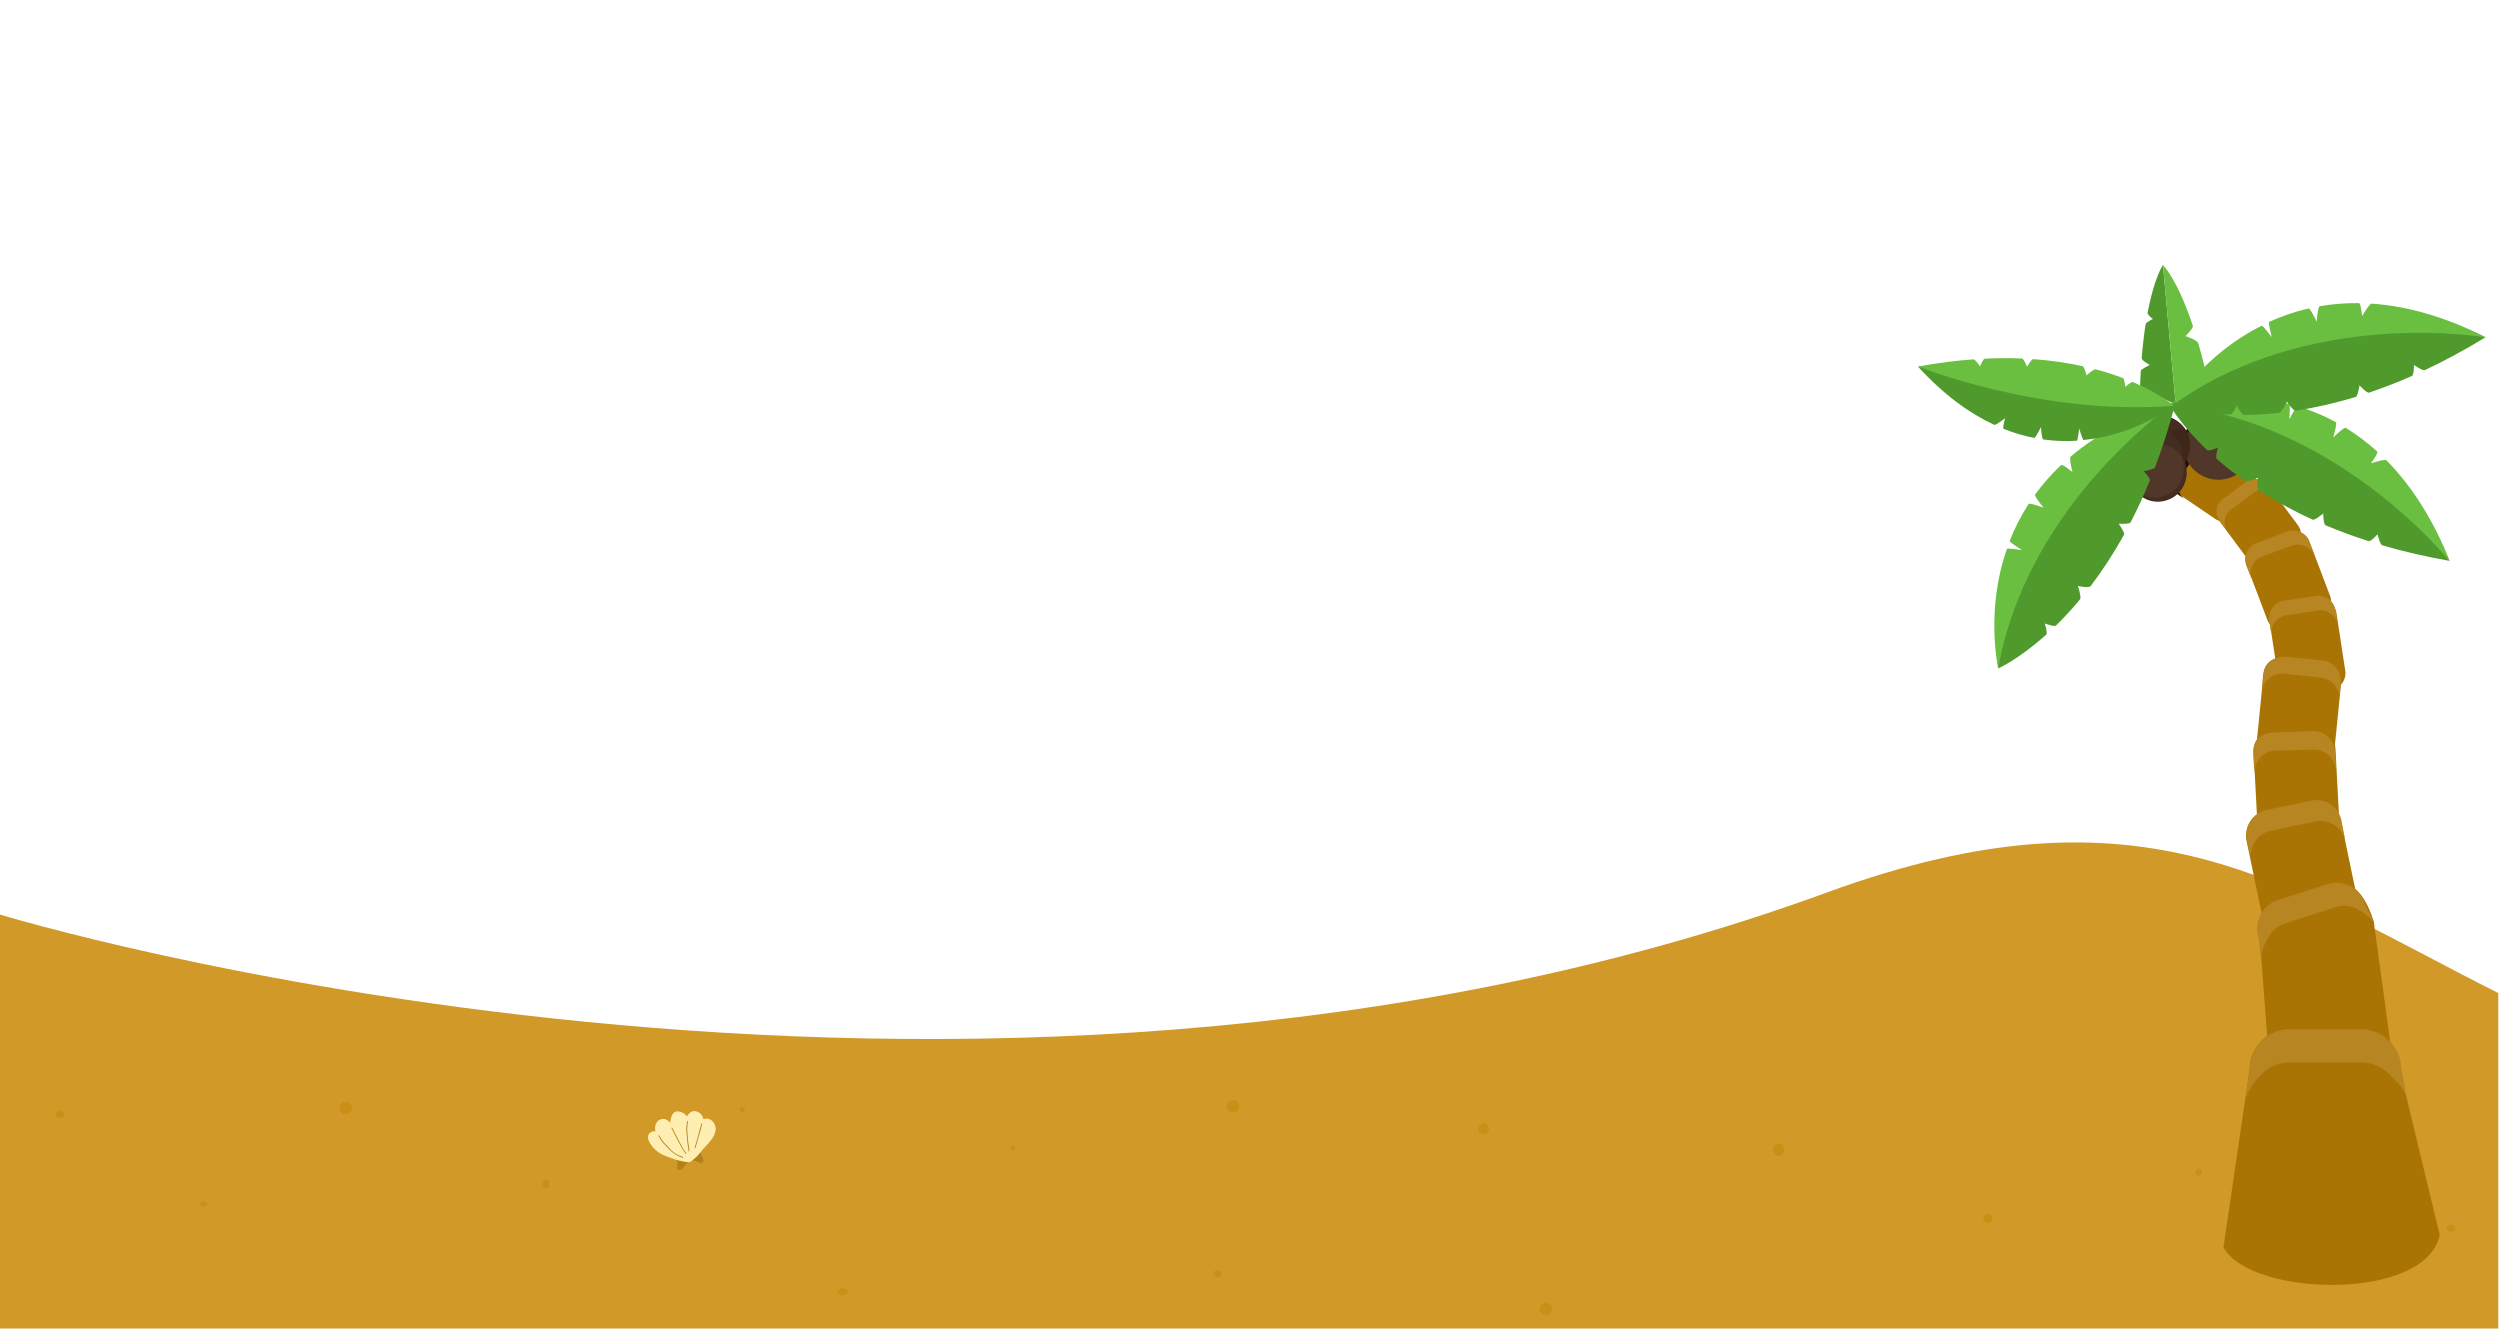 <svg width="1440" height="766" viewBox="0 0 1440 766" fill="none" xmlns="http://www.w3.org/2000/svg">
<g clip-path="url(#clip0_4841_1952)">
<path d="M-1 526.499C-1 526.499 553.5 696.5 1052.5 514C1235.23 447.17 1315 509.5 1439 572V1604.5H-1L-1 526.499Z" fill="#D09928"/>
<path d="M890.478 757.591C892.494 757.591 894.127 755.957 894.127 753.941C894.127 751.926 892.494 750.292 890.478 750.292C888.463 750.292 886.829 751.926 886.829 753.941C886.829 755.957 888.463 757.591 890.478 757.591Z" fill="#CA8F16"/>
<path d="M783.604 804.511C784.18 804.511 784.646 804.044 784.646 803.468C784.646 802.892 784.18 802.426 783.604 802.426C783.028 802.426 782.561 802.892 782.561 803.468C782.561 804.044 783.028 804.511 783.604 804.511Z" fill="#CA8F16"/>
<path d="M584.453 661.366C584.453 662.26 583.857 662.707 583.261 662.707C583.024 662.707 582.797 662.566 582.629 662.314C582.461 662.063 582.367 661.722 582.367 661.366C582.367 660.473 582.665 659.579 583.261 659.579C583.577 659.579 583.88 659.767 584.104 660.103C584.327 660.438 584.453 660.892 584.453 661.366Z" fill="#CA8F16"/>
<path d="M1126.64 885.84C1127.8 885.84 1128.73 885.139 1128.73 884.276C1128.73 883.412 1127.8 882.712 1126.64 882.712C1125.49 882.712 1124.56 883.412 1124.56 884.276C1124.56 885.139 1125.49 885.84 1126.64 885.84Z" fill="#CA8F16"/>
<path d="M152.785 807.639C152.785 807.776 152.758 807.911 152.705 808.038C152.653 808.164 152.576 808.279 152.479 808.376C152.383 808.473 152.268 808.55 152.141 808.602C152.015 808.655 151.879 808.682 151.742 808.682C151.466 808.682 151.2 808.572 151.005 808.376C150.809 808.181 150.699 807.916 150.699 807.639C150.699 807.362 150.809 807.097 151.005 806.902C151.2 806.706 151.466 806.596 151.742 806.596C151.879 806.596 152.015 806.623 152.141 806.676C152.268 806.728 152.383 806.805 152.479 806.902C152.576 806.999 152.653 807.113 152.705 807.24C152.758 807.366 152.785 807.502 152.785 807.639Z" fill="#CA8F16"/>
<path d="M457.246 1148.75C457.168 1149.29 456.898 1149.78 456.485 1150.14C456.072 1150.49 455.544 1150.68 455 1150.68C454.49 1150.68 454 1150.48 453.639 1150.12C453.278 1149.75 453.076 1149.26 453.076 1148.75C453.07 1148.21 453.262 1147.68 453.616 1147.27C453.97 1146.86 454.462 1146.59 455 1146.51C455.596 1146.51 456.167 1146.75 456.588 1147.17C457.01 1147.59 457.246 1148.16 457.246 1148.75Z" fill="#CA8F16"/>
<path d="M773.177 1139.06C773.177 1139.38 772.989 1139.68 772.654 1139.9C772.318 1140.13 771.864 1140.25 771.39 1140.25C770.496 1140.25 770.049 1139.66 770.049 1139.06C770.049 1138.82 770.19 1138.6 770.442 1138.43C770.693 1138.26 771.034 1138.17 771.39 1138.17C772.283 1138.17 773.177 1138.47 773.177 1139.06Z" fill="#CA8F16"/>
<path d="M514.557 1155.68C514.611 1155.99 514.605 1156.31 514.539 1156.62C514.473 1156.93 514.35 1157.2 514.182 1157.43C514.013 1157.65 513.804 1157.82 513.575 1157.91C513.345 1157.99 513.103 1158 512.871 1157.93C512.027 1157.93 511.465 1157.18 511.465 1155.68C511.465 1155.18 511.613 1154.71 511.877 1154.36C512.14 1154 512.498 1153.81 512.871 1153.81C513.995 1153.81 514.557 1154.56 514.557 1155.68Z" fill="#CA8F16"/>
<path d="M596.965 894.181C596.965 894.458 596.871 894.723 596.703 894.918C596.535 895.114 596.308 895.224 596.071 895.224C595.475 895.224 594.879 894.876 594.879 894.181C594.879 893.486 595.475 893.138 596.071 893.138C596.308 893.138 596.535 893.248 596.703 893.444C596.871 893.639 596.965 893.905 596.965 894.181Z" fill="#CA8F16"/>
<path d="M803.415 1025.77C803.415 1026.18 803.067 1026.6 802.372 1026.6C801.677 1026.6 801.329 1026.18 801.329 1025.77C801.329 1025.43 801.439 1025.12 801.635 1024.88C801.83 1024.65 802.095 1024.52 802.372 1024.52C802.648 1024.52 802.914 1024.65 803.109 1024.88C803.305 1025.12 803.415 1025.43 803.415 1025.77Z" fill="#CA8F16"/>
<path d="M37.048 641.693C37.048 641.988 36.98 642.28 36.849 642.553C36.718 642.825 36.526 643.073 36.284 643.281C36.042 643.49 35.755 643.655 35.438 643.768C35.122 643.881 34.783 643.939 34.441 643.939C33.75 643.939 33.087 643.702 32.598 643.281C32.109 642.86 31.834 642.289 31.834 641.693C31.925 641.155 32.238 640.663 32.718 640.309C33.197 639.955 33.809 639.763 34.441 639.768C35.072 639.763 35.685 639.955 36.164 640.309C36.644 640.663 36.958 641.155 37.048 641.693Z" fill="#CA8F16"/>
<path d="M614.69 792.347C614.695 792.753 614.606 793.15 614.436 793.467C614.267 793.785 614.029 794.003 613.763 794.084C613.456 794.084 613.161 793.901 612.944 793.575C612.727 793.249 612.605 792.807 612.605 792.347C612.659 791.948 612.805 791.591 613.016 791.337C613.228 791.083 613.492 790.948 613.763 790.957C614.009 790.957 614.245 791.103 614.419 791.364C614.592 791.624 614.69 791.978 614.69 792.347Z" fill="#CA8F16"/>
<path d="M1242.38 1149.12C1242.38 1149.53 1242.22 1149.93 1241.92 1150.22C1241.63 1150.51 1241.23 1150.68 1240.82 1150.68C1240.4 1150.68 1240 1150.51 1239.71 1150.22C1239.42 1149.93 1239.25 1149.53 1239.25 1149.12C1239.25 1148.7 1239.42 1148.3 1239.71 1148.01C1240 1147.72 1240.4 1147.55 1240.82 1147.55C1241.23 1147.55 1241.63 1147.72 1241.92 1148.01C1242.22 1148.3 1242.38 1148.7 1242.38 1149.12Z" fill="#CA8F16"/>
<path d="M151.742 916.077C152.894 916.077 153.827 915.144 153.827 913.992C153.827 912.84 152.894 911.907 151.742 911.907C150.59 911.907 149.657 912.84 149.657 913.992C149.657 915.144 150.59 916.077 151.742 916.077Z" fill="#CA8F16"/>
<path d="M1067.21 1110.01C1067.22 1110.79 1066.97 1111.53 1066.51 1112.11C1066.06 1112.69 1065.44 1113.06 1064.76 1113.14C1064.4 1113.14 1064.04 1113.06 1063.7 1112.9C1063.37 1112.75 1063.06 1112.52 1062.81 1112.23C1062.55 1111.94 1062.35 1111.59 1062.21 1111.21C1062.07 1110.83 1062 1110.43 1062 1110.01C1062 1109.19 1062.29 1108.39 1062.81 1107.8C1063.32 1107.22 1064.03 1106.89 1064.76 1106.89C1065.44 1106.97 1066.06 1107.34 1066.51 1107.92C1066.97 1108.5 1067.22 1109.24 1067.21 1110.01Z" fill="#CA8F16"/>
<path d="M1414.42 707.382C1414.43 707.926 1414.19 708.453 1413.75 708.866C1413.3 709.279 1412.69 709.55 1412.02 709.627C1411.27 709.627 1410.56 709.391 1410.03 708.97C1409.51 708.549 1409.21 707.977 1409.21 707.382C1409.31 706.843 1409.64 706.351 1410.16 705.997C1410.68 705.643 1411.34 705.451 1412.02 705.457C1412.65 705.457 1413.27 705.66 1413.72 706.021C1414.17 706.382 1414.42 706.871 1414.42 707.382Z" fill="#CA8F16"/>
<path d="M16.194 1125.66C16.194 1125.93 16.084 1126.2 15.889 1126.39C15.693 1126.59 15.428 1126.7 15.152 1126.7C14.875 1126.7 14.61 1126.59 14.414 1126.39C14.219 1126.2 14.109 1125.93 14.109 1125.66C14.109 1125.38 14.219 1125.11 14.414 1124.92C14.61 1124.72 14.875 1124.61 15.152 1124.61C15.391 1124.7 15.609 1124.84 15.789 1125.02C15.969 1125.2 16.108 1125.42 16.194 1125.66Z" fill="#CA8F16"/>
<path d="M1380.54 1040.16C1382.55 1040.16 1384.19 1038.76 1384.19 1037.03C1384.19 1035.3 1382.55 1033.9 1380.54 1033.9C1378.52 1033.9 1376.89 1035.3 1376.89 1037.03C1376.89 1038.76 1378.52 1040.16 1380.54 1040.16Z" fill="#CA8F16"/>
<path d="M1217.36 1020.34C1217.93 1020.34 1218.4 1019.88 1218.4 1019.3C1218.4 1018.73 1217.93 1018.26 1217.36 1018.26C1216.78 1018.26 1216.31 1018.73 1216.31 1019.3C1216.31 1019.88 1216.78 1020.34 1217.36 1020.34Z" fill="#CA8F16"/>
<path d="M488.526 744.036C488.441 744.569 488.085 745.068 487.515 745.447C486.946 745.827 486.199 746.064 485.398 746.121C484.598 746.064 483.851 745.827 483.281 745.447C482.712 745.068 482.355 744.569 482.27 744.036C482.355 743.502 482.712 743.004 483.281 742.624C483.851 742.245 484.598 742.007 485.398 741.95C486.199 742.007 486.946 742.245 487.515 742.624C488.085 743.004 488.441 743.502 488.526 744.036Z" fill="#CA8F16"/>
<path d="M397.814 940.037C397.814 940.308 397.76 940.576 397.657 940.826C397.553 941.076 397.401 941.304 397.209 941.495C397.018 941.687 396.79 941.839 396.54 941.943C396.29 942.046 396.021 942.1 395.75 942.1C395.466 942.166 395.17 942.158 394.889 942.078C394.608 941.997 394.353 941.847 394.146 941.641C393.94 941.434 393.79 941.179 393.709 940.898C393.629 940.617 393.621 940.321 393.687 940.037C393.687 939.489 393.905 938.965 394.292 938.578C394.679 938.191 395.203 937.973 395.75 937.973C396.021 937.973 396.29 938.027 396.54 938.131C396.79 938.234 397.018 938.386 397.209 938.578C397.401 938.769 397.553 938.997 397.657 939.247C397.76 939.497 397.814 939.766 397.814 940.037Z" fill="#CA8F16"/>
<path d="M863.368 912.949C864.232 912.949 864.932 912.016 864.932 910.864C864.932 909.712 864.232 908.779 863.368 908.779C862.505 908.779 861.804 909.712 861.804 910.864C861.804 912.016 862.505 912.949 863.368 912.949Z" fill="#CA8F16"/>
<path d="M921.237 1150.68C921.237 1150.96 921.111 1151.22 920.888 1151.42C920.665 1151.61 920.361 1151.72 920.045 1151.72C919.449 1151.72 919.152 1151.2 919.152 1150.68C919.152 1150.16 919.449 1149.64 920.045 1149.64C920.361 1149.64 920.665 1149.75 920.888 1149.94C921.111 1150.14 921.237 1150.4 921.237 1150.68Z" fill="#CA8F16"/>
<path d="M245.583 1127.74C245.583 1128.85 245.163 1129.91 244.415 1130.69C243.666 1131.47 242.652 1131.91 241.594 1131.91C240.5 1131.92 239.444 1131.49 238.638 1130.72C237.831 1129.94 237.333 1128.88 237.242 1127.74C237.333 1126.6 237.831 1125.54 238.638 1124.77C239.444 1123.99 240.5 1123.57 241.594 1123.57C242.652 1123.57 243.666 1124.01 244.415 1124.79C245.163 1125.57 245.583 1126.63 245.583 1127.74Z" fill="#CA8F16"/>
<path d="M346.722 832.465C346.726 833.558 346.372 834.613 345.728 835.422C345.085 836.231 344.199 836.735 343.247 836.834C342.233 836.834 341.26 836.374 340.543 835.554C339.827 834.735 339.424 833.623 339.424 832.465C339.511 831.376 339.952 830.364 340.659 829.629C341.367 828.893 342.29 828.488 343.247 828.493C344.142 828.582 344.982 829.029 345.617 829.756C346.253 830.482 346.644 831.441 346.722 832.465Z" fill="#CA8F16"/>
<path d="M134.017 1162.67C134.017 1163.36 133.742 1164.02 133.253 1164.51C132.764 1165 132.101 1165.28 131.41 1165.28C130.719 1165.28 130.056 1165 129.567 1164.51C129.078 1164.02 128.803 1163.36 128.803 1162.67C128.803 1161.98 129.078 1161.32 129.567 1160.83C130.056 1160.34 130.719 1160.06 131.41 1160.06C132.101 1160.06 132.764 1160.34 133.253 1160.83C133.742 1161.32 134.017 1161.98 134.017 1162.67Z" fill="#CA8F16"/>
<path d="M427.53 640.811C428.394 640.811 429.094 640.111 429.094 639.247C429.094 638.383 428.394 637.683 427.53 637.683C426.666 637.683 425.966 638.383 425.966 639.247C425.966 640.111 426.666 640.811 427.53 640.811Z" fill="#CA8F16"/>
<path d="M1268.45 675.219C1268.45 675.772 1268.25 676.303 1267.89 676.694C1267.54 677.085 1267.06 677.304 1266.55 677.304C1266.01 677.313 1265.48 677.107 1265.06 676.725C1264.65 676.342 1264.37 675.808 1264.28 675.219C1264.37 674.63 1264.65 674.096 1265.06 673.714C1265.48 673.331 1266.01 673.126 1266.55 673.134C1267.06 673.134 1267.54 673.354 1267.89 673.745C1268.25 674.136 1268.45 674.666 1268.45 675.219Z" fill="#CA8F16"/>
<path d="M1246.55 794.606C1246.55 795.297 1246.37 795.96 1246.05 796.449C1245.73 796.938 1245.3 797.212 1244.85 797.212C1244.44 797.109 1244.08 796.789 1243.82 796.311C1243.56 795.833 1243.42 795.228 1243.42 794.606C1243.42 793.983 1243.56 793.378 1243.82 792.9C1244.08 792.422 1244.44 792.102 1244.85 791.999C1245.07 791.999 1245.29 792.066 1245.5 792.197C1245.71 792.328 1245.89 792.52 1246.05 792.762C1246.21 793.004 1246.34 793.292 1246.42 793.608C1246.51 793.924 1246.55 794.263 1246.55 794.606Z" fill="#CA8F16"/>
<path d="M1144.89 704.414C1146.33 704.414 1147.5 703.247 1147.5 701.807C1147.5 700.368 1146.33 699.201 1144.89 699.201C1143.45 699.201 1142.28 700.368 1142.28 701.807C1142.28 703.247 1143.45 704.414 1144.89 704.414Z" fill="#CA8F16"/>
<path d="M1056.78 794.268C1056.69 795.081 1056.31 795.832 1055.7 796.376C1055.09 796.919 1054.3 797.217 1053.48 797.212C1052.71 797.212 1051.96 796.902 1051.41 796.35C1050.86 795.798 1050.55 795.049 1050.55 794.268C1050.5 793.852 1050.54 793.429 1050.66 793.028C1050.78 792.628 1050.99 792.258 1051.27 791.944C1051.55 791.631 1051.89 791.38 1052.27 791.21C1052.65 791.039 1053.07 790.953 1053.48 790.956C1054.36 790.956 1055.2 791.305 1055.82 791.926C1056.44 792.547 1056.78 793.39 1056.78 794.268Z" fill="#CA8F16"/>
<path d="M703.273 733.587C703.339 733.871 703.332 734.168 703.251 734.448C703.171 734.729 703.021 734.984 702.814 735.191C702.608 735.397 702.352 735.548 702.072 735.628C701.791 735.708 701.494 735.716 701.21 735.65C700.663 735.65 700.138 735.433 699.751 735.046C699.364 734.659 699.147 734.134 699.147 733.587C699.147 733.04 699.364 732.515 699.751 732.128C700.138 731.741 700.663 731.524 701.21 731.524C701.757 731.524 702.282 731.741 702.669 732.128C703.056 732.515 703.273 733.04 703.273 733.587Z" fill="#CA8F16"/>
<path d="M1027.59 662.186C1027.59 663.087 1027.3 663.959 1026.75 664.633C1026.21 665.307 1025.46 665.735 1024.65 665.835C1023.77 665.835 1022.93 665.451 1022.3 664.766C1021.68 664.082 1021.33 663.154 1021.33 662.186C1021.33 661.218 1021.68 660.29 1022.3 659.605C1022.93 658.921 1023.77 658.536 1024.65 658.536C1025.46 658.636 1026.21 659.065 1026.75 659.739C1027.3 660.412 1027.59 661.284 1027.59 662.186Z" fill="#CA8F16"/>
<path d="M1400.35 828.492C1402.36 828.492 1404 826.625 1404 824.322C1404 822.018 1402.36 820.151 1400.35 820.151C1398.33 820.151 1396.7 822.018 1396.7 824.322C1396.7 826.625 1398.33 828.492 1400.35 828.492Z" fill="#CA8F16"/>
<path d="M1382.1 622.925C1382.11 623.469 1381.87 623.996 1381.42 624.409C1380.98 624.823 1380.37 625.093 1379.69 625.171C1378.95 625.171 1378.24 624.934 1377.71 624.513C1377.18 624.092 1376.89 623.521 1376.89 622.925C1376.98 622.387 1377.32 621.895 1377.84 621.541C1378.35 621.187 1379.01 620.995 1379.69 621C1380.33 621 1380.94 621.203 1381.39 621.564C1381.85 621.925 1382.1 622.414 1382.1 622.925Z" fill="#CA8F16"/>
<path d="M43.304 912.428C43.304 912.843 43.139 913.241 42.846 913.534C42.552 913.827 42.155 913.992 41.74 913.992C41.325 913.992 40.927 913.827 40.634 913.534C40.341 913.241 40.176 912.843 40.176 912.428C40.176 912.013 40.341 911.615 40.634 911.322C40.927 911.029 41.325 910.864 41.74 910.864C42.155 910.864 42.552 911.029 42.846 911.322C43.139 911.615 43.304 912.013 43.304 912.428Z" fill="#CA8F16"/>
<path d="M285.205 958.643C285.205 959.521 284.914 960.364 284.396 960.985C283.879 961.606 283.177 961.955 282.445 961.955C281.767 961.864 281.141 961.475 280.688 960.864C280.235 960.252 279.987 959.461 279.991 958.643C280.058 957.89 280.338 957.186 280.784 956.651C281.231 956.115 281.817 955.779 282.445 955.699C283.126 955.694 283.786 955.992 284.295 956.536C284.805 957.079 285.129 957.83 285.205 958.643Z" fill="#CA8F16"/>
<path d="M202.312 1026.6C204.327 1026.6 205.961 1024.97 205.961 1022.95C205.961 1020.94 204.327 1019.3 202.312 1019.3C200.296 1019.3 198.663 1020.94 198.663 1022.95C198.663 1024.97 200.296 1026.6 202.312 1026.6Z" fill="#CA8F16"/>
<path d="M15.152 1008.02C15.066 1008.83 14.699 1009.58 14.121 1010.12C13.544 1010.67 12.796 1010.97 12.024 1010.96C11.251 1010.97 10.504 1010.67 9.926 1010.12C9.348 1009.58 8.981 1008.83 8.896 1008.02C8.896 1007.14 9.225 1006.3 9.812 1005.67C10.398 1005.05 11.194 1004.7 12.024 1004.7C12.853 1004.7 13.649 1005.05 14.236 1005.67C14.822 1006.3 15.152 1007.14 15.152 1008.02Z" fill="#CA8F16"/>
<path d="M938.962 1013.57C938.962 1013.98 938.798 1014.38 938.504 1014.67C938.211 1014.97 937.813 1015.13 937.398 1015.13C936.984 1015.13 936.586 1014.97 936.293 1014.67C935.999 1014.38 935.834 1013.98 935.834 1013.57C935.834 1013.15 935.999 1012.75 936.293 1012.46C936.586 1012.17 936.984 1012 937.398 1012C937.813 1012 938.211 1012.17 938.504 1012.46C938.798 1012.75 938.962 1013.15 938.962 1013.57Z" fill="#CA8F16"/>
<path d="M316.485 682.197C316.485 682.835 316.265 683.447 315.874 683.898C315.483 684.35 314.953 684.603 314.4 684.603C313.846 684.603 313.316 684.35 312.925 683.898C312.534 683.447 312.314 682.835 312.314 682.197C312.314 680.593 313.009 679.39 314.4 679.39C315.79 679.39 316.485 680.593 316.485 682.197Z" fill="#CA8F16"/>
<path d="M1367.5 924.246C1367.5 924.816 1367.39 925.381 1367.17 925.908C1366.95 926.435 1366.63 926.914 1366.23 927.317C1365.83 927.721 1365.35 928.04 1364.82 928.259C1364.29 928.477 1363.73 928.589 1363.16 928.589C1362.6 928.592 1362.05 928.478 1361.55 928.256C1361.04 928.033 1360.58 927.707 1360.21 927.298C1359.83 926.889 1359.55 926.407 1359.37 925.881C1359.19 925.355 1359.13 924.798 1359.18 924.246C1359.18 923.19 1359.6 922.177 1360.34 921.431C1361.09 920.684 1362.1 920.264 1363.16 920.264C1363.71 920.214 1364.27 920.28 1364.79 920.457C1365.32 920.634 1365.8 920.92 1366.21 921.294C1366.62 921.669 1366.95 922.126 1367.17 922.634C1367.39 923.142 1367.5 923.691 1367.5 924.246Z" fill="#CA8F16"/>
<path d="M485.398 874.519C485.398 874.756 485.257 874.984 485.006 875.151C484.754 875.319 484.413 875.413 484.058 875.413C483.164 875.413 482.27 875.115 482.27 874.519C482.27 874.203 482.459 873.9 482.794 873.677C483.129 873.453 483.584 873.328 484.058 873.328C484.952 873.328 485.398 873.923 485.398 874.519Z" fill="#CA8F16"/>
<path d="M715.83 908.779C716.406 908.779 716.872 908.545 716.872 908.257C716.872 907.969 716.406 907.736 715.83 907.736C715.254 907.736 714.787 907.969 714.787 908.257C714.787 908.545 715.254 908.779 715.83 908.779Z" fill="#CA8F16"/>
<path d="M587.581 1017.22C588.732 1017.22 589.666 1016.28 589.666 1015.13C589.666 1013.98 588.732 1013.05 587.581 1013.05C586.429 1013.05 585.495 1013.98 585.495 1015.13C585.495 1016.28 586.429 1017.22 587.581 1017.22Z" fill="#CA8F16"/>
<path d="M88.139 1054.75C88.715 1054.75 89.181 1054.29 89.181 1053.71C89.181 1053.13 88.715 1052.67 88.139 1052.67C87.563 1052.67 87.096 1053.13 87.096 1053.71C87.096 1054.29 87.563 1054.75 88.139 1054.75Z" fill="#CA8F16"/>
<path d="M446.298 1032.86C447.738 1032.86 448.905 1031.46 448.905 1029.73C448.905 1028 447.738 1026.6 446.298 1026.6C444.858 1026.6 443.691 1028 443.691 1029.73C443.691 1031.46 444.858 1032.86 446.298 1032.86Z" fill="#CA8F16"/>
<path d="M857.634 650.195C857.634 651.025 857.304 651.82 856.717 652.407C856.131 652.993 855.335 653.323 854.506 653.323C853.676 653.323 852.88 652.993 852.294 652.407C851.707 651.82 851.378 651.025 851.378 650.195C851.378 649.365 851.707 648.57 852.294 647.983C852.88 647.396 853.676 647.067 854.506 647.067C855.335 647.067 856.131 647.396 856.717 647.983C857.304 648.57 857.634 649.365 857.634 650.195Z" fill="#CA8F16"/>
<path d="M713.744 636.988C713.748 637.944 713.394 638.867 712.75 639.575C712.107 640.283 711.221 640.724 710.269 640.811C709.255 640.811 708.282 640.408 707.565 639.691C706.848 638.974 706.446 638.002 706.446 636.988C706.533 636.035 706.974 635.15 707.681 634.506C708.389 633.863 709.312 633.508 710.269 633.512C711.164 633.59 712.004 633.982 712.639 634.617C713.275 635.253 713.666 636.092 713.744 636.988Z" fill="#CA8F16"/>
<path d="M1428.5 1171.53C1429.94 1171.53 1431.11 1170.6 1431.11 1169.45C1431.11 1168.3 1429.94 1167.36 1428.5 1167.36C1427.06 1167.36 1425.89 1168.3 1425.89 1169.45C1425.89 1170.6 1427.06 1171.53 1428.5 1171.53Z" fill="#CA8F16"/>
<path d="M972.328 856.096C972.328 857.815 971.766 858.675 970.923 858.675C970.69 858.757 970.448 858.748 970.219 858.647C969.989 858.547 969.78 858.359 969.612 858.101C969.443 857.843 969.32 857.523 969.254 857.172C969.189 856.822 969.182 856.451 969.236 856.096C969.236 855.757 969.28 855.422 969.365 855.109C969.449 854.796 969.574 854.512 969.73 854.272C969.887 854.033 970.073 853.843 970.277 853.713C970.482 853.583 970.701 853.517 970.923 853.517C971.32 853.619 971.679 853.936 971.937 854.409C972.195 854.882 972.334 855.48 972.328 856.096Z" fill="#CA8F16"/>
<path d="M199.184 641.854C201.199 641.854 202.833 640.22 202.833 638.204C202.833 636.189 201.199 634.555 199.184 634.555C197.168 634.555 195.535 636.189 195.535 638.204C195.535 640.22 197.168 641.854 199.184 641.854Z" fill="#CA8F16"/>
<path d="M251.318 779.487C252.181 779.487 252.882 778.787 252.882 777.923C252.882 777.059 252.181 776.359 251.318 776.359C250.454 776.359 249.754 777.059 249.754 777.923C249.754 778.787 250.454 779.487 251.318 779.487Z" fill="#CA8F16"/>
<path d="M1247.59 898.873C1247.59 899.288 1247.43 899.686 1247.14 899.979C1246.84 900.272 1246.45 900.437 1246.03 900.437C1245.62 900.437 1245.22 900.272 1244.92 899.979C1244.63 899.686 1244.47 899.288 1244.47 898.873C1244.47 898.458 1244.63 898.061 1244.92 897.767C1245.22 897.474 1245.62 897.309 1246.03 897.309C1246.45 897.309 1246.84 897.474 1247.14 897.767C1247.43 898.061 1247.59 898.458 1247.59 898.873Z" fill="#CA8F16"/>
<path d="M117.334 695.03C118.485 695.03 119.419 694.33 119.419 693.466C119.419 692.602 118.485 691.902 117.334 691.902C116.182 691.902 115.248 692.602 115.248 693.466C115.248 694.33 116.182 695.03 117.334 695.03Z" fill="#CA8F16"/>
<path d="M349.851 1147.55C349.851 1147.83 349.741 1148.09 349.545 1148.29C349.35 1148.48 349.084 1148.59 348.808 1148.59C348.531 1148.59 348.266 1148.48 348.071 1148.29C347.875 1148.09 347.765 1147.83 347.765 1147.55C347.765 1147.27 347.875 1147.01 348.071 1146.81C348.266 1146.62 348.531 1146.51 348.808 1146.51C349.084 1146.51 349.35 1146.62 349.545 1146.81C349.741 1147.01 349.851 1147.27 349.851 1147.55Z" fill="#CA8F16"/>
<path d="M514.593 1066.39C514.596 1066.81 514.528 1067.23 514.394 1067.61C514.26 1067.99 514.062 1068.33 513.816 1068.61C513.569 1068.89 513.278 1069.1 512.962 1069.22C512.647 1069.34 512.314 1069.38 511.987 1069.33C511.659 1069.38 511.326 1069.34 511.011 1069.22C510.695 1069.1 510.404 1068.89 510.158 1068.61C509.911 1068.33 509.714 1067.99 509.58 1067.61C509.445 1067.23 509.377 1066.81 509.38 1066.39C509.38 1065.52 509.655 1064.68 510.143 1064.06C510.632 1063.44 511.295 1063.09 511.987 1063.09C512.678 1063.09 513.341 1063.44 513.83 1064.06C514.319 1064.68 514.593 1065.52 514.593 1066.39Z" fill="#CA8F16"/>
<path d="M37.031 779.305C37.083 779.859 37.015 780.417 36.83 780.944C36.645 781.47 36.347 781.954 35.956 782.364C35.565 782.774 35.089 783.1 34.559 783.323C34.029 783.546 33.456 783.66 32.877 783.657C32.298 783.66 31.726 783.546 31.195 783.323C30.665 783.1 30.189 782.774 29.798 782.364C29.407 781.954 29.11 781.47 28.924 780.944C28.739 780.417 28.671 779.859 28.724 779.305C28.724 778.781 28.831 778.263 29.04 777.779C29.248 777.295 29.555 776.855 29.94 776.484C30.326 776.114 30.784 775.82 31.288 775.62C31.792 775.419 32.332 775.316 32.877 775.316C33.423 775.316 33.963 775.419 34.467 775.62C34.971 775.82 35.428 776.114 35.814 776.484C36.2 776.855 36.506 777.295 36.714 777.779C36.923 778.263 37.031 778.781 37.031 779.305Z" fill="#CA8F16"/>
<path d="M1092.24 993.745C1092.24 994.71 1091.91 995.635 1091.32 996.318C1090.74 997 1089.94 997.383 1089.12 997.383C1088.7 997.442 1088.27 997.388 1087.87 997.226C1087.47 997.063 1087.1 996.797 1086.8 996.447C1086.5 996.097 1086.27 995.672 1086.13 995.204C1086 994.736 1085.95 994.237 1086 993.745C1086 992.78 1086.33 991.855 1086.91 991.173C1087.5 990.491 1088.29 990.107 1089.12 990.107C1089.92 990.189 1090.67 990.599 1091.24 991.264C1091.81 991.929 1092.17 992.808 1092.24 993.745Z" fill="#CA8F16"/>
<path d="M549.523 1372.77C547.508 1372.77 545.874 1371.14 545.874 1369.12C545.874 1367.1 547.508 1365.47 549.523 1365.47C551.538 1365.47 553.172 1367.1 553.172 1369.12C553.172 1371.14 551.538 1372.77 549.523 1372.77Z" fill="#CA8F16"/>
<path d="M656.397 1419.69C655.821 1419.69 655.355 1419.22 655.355 1418.65C655.355 1418.07 655.821 1417.6 656.397 1417.6C656.973 1417.6 657.44 1418.07 657.44 1418.65C657.44 1419.22 656.973 1419.69 656.397 1419.69Z" fill="#CA8F16"/>
<path d="M855.548 1276.55C855.548 1277.44 856.144 1277.89 856.74 1277.89C856.977 1277.89 857.204 1277.74 857.372 1277.49C857.54 1277.24 857.634 1276.9 857.634 1276.55C857.634 1275.65 857.336 1274.76 856.74 1274.76C856.424 1274.76 856.121 1274.95 855.897 1275.28C855.674 1275.62 855.548 1276.07 855.548 1276.55Z" fill="#CA8F16"/>
<path d="M313.357 1501.02C312.205 1501.02 311.272 1500.32 311.272 1499.45C311.272 1498.59 312.205 1497.89 313.357 1497.89C314.509 1497.89 315.442 1498.59 315.442 1499.45C315.442 1500.32 314.509 1501.02 313.357 1501.02Z" fill="#CA8F16"/>
<path d="M1287.22 1422.82C1287.22 1422.95 1287.24 1423.09 1287.3 1423.22C1287.35 1423.34 1287.42 1423.46 1287.52 1423.55C1287.62 1423.65 1287.73 1423.73 1287.86 1423.78C1287.99 1423.83 1288.12 1423.86 1288.26 1423.86C1288.54 1423.86 1288.8 1423.75 1289 1423.55C1289.19 1423.36 1289.3 1423.09 1289.3 1422.82C1289.3 1422.54 1289.19 1422.28 1289 1422.08C1288.8 1421.88 1288.54 1421.78 1288.26 1421.78C1288.12 1421.78 1287.99 1421.8 1287.86 1421.85C1287.73 1421.91 1287.62 1421.98 1287.52 1422.08C1287.42 1422.18 1287.35 1422.29 1287.3 1422.42C1287.24 1422.55 1287.22 1422.68 1287.22 1422.82Z" fill="#CA8F16"/>
<path d="M843.036 1509.36C843.036 1509.64 843.13 1509.9 843.298 1510.1C843.466 1510.29 843.693 1510.4 843.93 1510.4C844.526 1510.4 845.122 1510.05 845.122 1509.36C845.122 1508.66 844.526 1508.32 843.93 1508.32C843.693 1508.32 843.466 1508.43 843.298 1508.62C843.13 1508.82 843.036 1509.08 843.036 1509.36Z" fill="#CA8F16"/>
<path d="M1402.95 1256.87C1402.95 1257.17 1403.02 1257.46 1403.15 1257.73C1403.28 1258 1403.47 1258.25 1403.72 1258.46C1403.96 1258.67 1404.25 1258.83 1404.56 1258.95C1404.88 1259.06 1405.22 1259.12 1405.56 1259.12C1406.25 1259.12 1406.91 1258.88 1407.4 1258.46C1407.89 1258.04 1408.17 1257.47 1408.17 1256.87C1408.08 1256.33 1407.76 1255.84 1407.28 1255.49C1406.8 1255.13 1406.19 1254.94 1405.56 1254.95C1404.93 1254.94 1404.32 1255.13 1403.84 1255.49C1403.36 1255.84 1403.04 1256.33 1402.95 1256.87Z" fill="#CA8F16"/>
<path d="M825.311 1407.53C825.306 1407.93 825.395 1408.33 825.565 1408.65C825.734 1408.96 825.972 1409.18 826.238 1409.26C826.545 1409.26 826.84 1409.08 827.057 1408.75C827.274 1408.43 827.396 1407.99 827.396 1407.53C827.342 1407.13 827.196 1406.77 826.985 1406.52C826.773 1406.26 826.509 1406.13 826.238 1406.14C825.992 1406.14 825.756 1406.28 825.582 1406.54C825.409 1406.8 825.311 1407.16 825.311 1407.53Z" fill="#CA8F16"/>
<path d="M1288.26 1531.26C1287.11 1531.26 1286.17 1530.32 1286.17 1529.17C1286.17 1528.02 1287.11 1527.09 1288.26 1527.09C1289.41 1527.09 1290.34 1528.02 1290.34 1529.17C1290.34 1530.32 1289.41 1531.26 1288.26 1531.26Z" fill="#CA8F16"/>
<path d="M25.578 1322.56C25.572 1323.1 25.812 1323.63 26.254 1324.04C26.697 1324.46 27.312 1324.73 27.985 1324.81C28.729 1324.81 29.443 1324.57 29.97 1324.15C30.496 1323.73 30.792 1323.16 30.792 1322.56C30.695 1322.02 30.357 1321.53 29.84 1321.18C29.324 1320.82 28.665 1320.63 27.985 1320.64C27.346 1320.64 26.735 1320.84 26.283 1321.2C25.832 1321.56 25.578 1322.05 25.578 1322.56Z" fill="#CA8F16"/>
<path d="M951.475 1359.21C951.56 1359.75 951.916 1360.25 952.486 1360.63C953.055 1361.01 953.802 1361.24 954.603 1361.3C955.403 1361.24 956.15 1361.01 956.72 1360.63C957.289 1360.25 957.646 1359.75 957.731 1359.21C957.646 1358.68 957.289 1358.18 956.72 1357.8C956.15 1357.42 955.403 1357.19 954.603 1357.13C953.802 1357.19 953.055 1357.42 952.486 1357.8C951.916 1358.18 951.56 1358.68 951.475 1359.21Z" fill="#CA8F16"/>
<path d="M1042.19 1555.22C1042.19 1555.49 1042.24 1555.75 1042.34 1556C1042.45 1556.26 1042.6 1556.48 1042.79 1556.67C1042.98 1556.87 1043.21 1557.02 1043.46 1557.12C1043.71 1557.23 1043.98 1557.28 1044.25 1557.28C1044.53 1557.34 1044.83 1557.34 1045.11 1557.26C1045.39 1557.18 1045.65 1557.03 1045.85 1556.82C1046.06 1556.61 1046.21 1556.36 1046.29 1556.08C1046.37 1555.8 1046.38 1555.5 1046.31 1555.22C1046.31 1554.67 1046.1 1554.14 1045.71 1553.76C1045.32 1553.37 1044.8 1553.15 1044.25 1553.15C1043.98 1553.15 1043.71 1553.21 1043.46 1553.31C1043.21 1553.41 1042.98 1553.56 1042.79 1553.76C1042.6 1553.95 1042.45 1554.18 1042.34 1554.43C1042.24 1554.68 1042.19 1554.94 1042.19 1555.22Z" fill="#CA8F16"/>
<path d="M576.633 1528.13C575.769 1528.13 575.069 1527.19 575.069 1526.04C575.069 1524.89 575.769 1523.96 576.633 1523.96C577.496 1523.96 578.197 1524.89 578.197 1526.04C578.197 1527.19 577.496 1528.13 576.633 1528.13Z" fill="#CA8F16"/>
<path d="M1093.28 1447.64C1093.27 1448.74 1093.63 1449.79 1094.27 1450.6C1094.92 1451.41 1095.8 1451.91 1096.75 1452.01C1097.77 1452.01 1098.74 1451.55 1099.46 1450.73C1100.17 1449.91 1100.58 1448.8 1100.58 1447.64C1100.49 1446.55 1100.05 1445.54 1099.34 1444.81C1098.63 1444.07 1097.71 1443.67 1096.75 1443.67C1095.86 1443.76 1095.02 1444.21 1094.38 1444.93C1093.75 1445.66 1093.36 1446.62 1093.28 1447.64Z" fill="#CA8F16"/>
<path d="M1012.47 1255.99C1011.61 1255.99 1010.91 1255.29 1010.91 1254.43C1010.91 1253.56 1011.61 1252.86 1012.47 1252.86C1013.33 1252.86 1014.04 1253.56 1014.04 1254.43C1014.04 1255.29 1013.33 1255.99 1012.47 1255.99Z" fill="#CA8F16"/>
<path d="M171.553 1290.4C171.553 1290.95 171.753 1291.48 172.108 1291.87C172.464 1292.26 172.946 1292.48 173.449 1292.48C173.992 1292.49 174.52 1292.29 174.937 1291.9C175.354 1291.52 175.633 1290.99 175.724 1290.4C175.633 1289.81 175.354 1289.27 174.937 1288.89C174.52 1288.51 173.992 1288.3 173.449 1288.31C172.946 1288.31 172.464 1288.53 172.108 1288.92C171.753 1289.31 171.553 1289.84 171.553 1290.4Z" fill="#CA8F16"/>
<path d="M193.449 1409.78C193.449 1410.48 193.629 1411.14 193.949 1411.63C194.269 1412.12 194.703 1412.39 195.155 1412.39C195.557 1412.29 195.921 1411.97 196.182 1411.49C196.442 1411.01 196.583 1410.41 196.577 1409.78C196.583 1409.16 196.442 1408.56 196.182 1408.08C195.921 1407.6 195.557 1407.28 195.155 1407.18C194.931 1407.18 194.709 1407.24 194.502 1407.38C194.295 1407.51 194.107 1407.7 193.949 1407.94C193.79 1408.18 193.665 1408.47 193.579 1408.79C193.493 1409.1 193.449 1409.44 193.449 1409.78Z" fill="#CA8F16"/>
<path d="M295.11 1319.59C293.67 1319.59 292.503 1318.43 292.503 1316.99C292.503 1315.55 293.67 1314.38 295.11 1314.38C296.55 1314.38 297.717 1315.55 297.717 1316.99C297.717 1318.43 296.55 1319.59 295.11 1319.59Z" fill="#CA8F16"/>
<path d="M383.216 1409.45C383.307 1410.26 383.694 1411.01 384.303 1411.55C384.913 1412.1 385.701 1412.4 386.516 1412.39C387.294 1412.39 388.04 1412.08 388.59 1411.53C389.14 1410.98 389.449 1410.23 389.449 1409.45C389.502 1409.03 389.465 1408.61 389.341 1408.21C389.217 1407.81 389.009 1407.44 388.731 1407.12C388.454 1406.81 388.112 1406.56 387.73 1406.39C387.348 1406.22 386.934 1406.13 386.516 1406.13C385.641 1406.13 384.802 1406.48 384.183 1407.11C383.564 1407.73 383.216 1408.57 383.216 1409.45Z" fill="#CA8F16"/>
<path d="M736.728 1348.77C736.662 1349.05 736.669 1349.35 736.75 1349.63C736.83 1349.91 736.98 1350.16 737.187 1350.37C737.393 1350.58 737.649 1350.73 737.93 1350.81C738.21 1350.89 738.507 1350.89 738.791 1350.83C739.338 1350.83 739.863 1350.61 740.25 1350.22C740.637 1349.84 740.854 1349.31 740.854 1348.77C740.854 1348.22 740.637 1347.69 740.25 1347.31C739.863 1346.92 739.338 1346.7 738.791 1346.7C738.244 1346.7 737.719 1346.92 737.332 1347.31C736.945 1347.69 736.728 1348.22 736.728 1348.77Z" fill="#CA8F16"/>
<path d="M412.411 1277.36C412.406 1278.27 412.704 1279.14 413.248 1279.81C413.791 1280.49 414.542 1280.91 415.355 1281.01C416.234 1281.01 417.076 1280.63 417.697 1279.94C418.318 1279.26 418.667 1278.33 418.667 1277.36C418.667 1276.4 418.318 1275.47 417.697 1274.78C417.076 1274.1 416.234 1273.72 415.355 1273.72C414.542 1273.82 413.791 1274.24 413.248 1274.92C412.704 1275.59 412.406 1276.46 412.411 1277.36Z" fill="#CA8F16"/>
<path d="M39.654 1443.67C37.639 1443.67 36.005 1441.8 36.005 1439.5C36.005 1437.2 37.639 1435.33 39.654 1435.33C41.67 1435.33 43.304 1437.2 43.304 1439.5C43.304 1441.8 41.67 1443.67 39.654 1443.67Z" fill="#CA8F16"/>
<path d="M57.901 1238.1C57.894 1238.65 58.135 1239.18 58.577 1239.59C59.02 1240 59.635 1240.27 60.307 1240.35C61.052 1240.35 61.766 1240.11 62.292 1239.69C62.819 1239.27 63.115 1238.7 63.115 1238.1C63.017 1237.57 62.679 1237.07 62.163 1236.72C61.647 1236.37 60.987 1236.17 60.307 1236.18C59.669 1236.18 59.057 1236.38 58.606 1236.74C58.155 1237.1 57.901 1237.59 57.901 1238.1Z" fill="#CA8F16"/>
<path d="M1396.7 1527.61C1396.7 1528.02 1396.86 1528.42 1397.16 1528.71C1397.45 1529.01 1397.85 1529.17 1398.26 1529.17C1398.68 1529.17 1399.07 1529.01 1399.37 1528.71C1399.66 1528.42 1399.83 1528.02 1399.83 1527.61C1399.83 1527.19 1399.66 1526.79 1399.37 1526.5C1399.07 1526.21 1398.68 1526.04 1398.26 1526.04C1397.85 1526.04 1397.45 1526.21 1397.16 1526.5C1396.86 1526.79 1396.7 1527.19 1396.7 1527.61Z" fill="#CA8F16"/>
<path d="M1154.8 1573.82C1154.8 1574.7 1155.09 1575.54 1155.6 1576.16C1156.12 1576.78 1156.82 1577.13 1157.56 1577.13C1158.23 1577.04 1158.86 1576.65 1159.31 1576.04C1159.77 1575.43 1160.01 1574.64 1160.01 1573.82C1159.94 1573.07 1159.66 1572.37 1159.22 1571.83C1158.77 1571.29 1158.18 1570.96 1157.56 1570.88C1156.87 1570.87 1156.22 1571.17 1155.71 1571.71C1155.2 1572.26 1154.87 1573.01 1154.8 1573.82Z" fill="#CA8F16"/>
<path d="M1123.52 1297.38C1123.52 1298.01 1123.74 1298.63 1124.13 1299.08C1124.52 1299.53 1125.05 1299.78 1125.6 1299.78C1126.15 1299.78 1126.68 1299.53 1127.08 1299.08C1127.47 1298.63 1127.69 1298.01 1127.69 1297.38C1127.69 1295.77 1126.99 1294.57 1125.6 1294.57C1124.21 1294.57 1123.52 1295.77 1123.52 1297.38Z" fill="#CA8F16"/>
<path d="M72.499 1539.42C72.499 1540 72.611 1540.56 72.829 1541.09C73.048 1541.61 73.368 1542.09 73.771 1542.5C74.174 1542.9 74.653 1543.22 75.18 1543.44C75.707 1543.66 76.272 1543.77 76.842 1543.77C77.397 1543.77 77.946 1543.66 78.454 1543.43C78.963 1543.21 79.419 1542.89 79.794 1542.48C80.168 1542.07 80.454 1541.59 80.631 1541.06C80.808 1540.53 80.874 1539.98 80.824 1539.42C80.824 1538.37 80.404 1537.36 79.657 1536.61C78.911 1535.86 77.898 1535.44 76.842 1535.44C76.29 1535.39 75.733 1535.46 75.207 1535.64C74.682 1535.81 74.199 1536.1 73.79 1536.47C73.381 1536.85 73.055 1537.3 72.832 1537.81C72.61 1538.32 72.496 1538.87 72.499 1539.42Z" fill="#CA8F16"/>
<path d="M954.603 1489.7C954.603 1489.93 954.744 1490.16 954.995 1490.33C955.247 1490.5 955.588 1490.59 955.943 1490.59C956.837 1490.59 957.731 1490.29 957.731 1489.7C957.731 1489.38 957.542 1489.08 957.207 1488.86C956.872 1488.63 956.417 1488.51 955.943 1488.51C955.049 1488.51 954.603 1489.1 954.603 1489.7Z" fill="#CA8F16"/>
<path d="M724.171 1523.96C723.595 1523.96 723.129 1523.72 723.129 1523.44C723.129 1523.15 723.595 1522.91 724.171 1522.91C724.747 1522.91 725.214 1523.15 725.214 1523.44C725.214 1523.72 724.747 1523.96 724.171 1523.96Z" fill="#CA8F16"/>
<path d="M582.367 1265.37C582.367 1266.2 582.697 1267 583.284 1267.59C583.87 1268.17 584.666 1268.5 585.495 1268.5C586.325 1268.5 587.121 1268.17 587.707 1267.59C588.294 1267 588.623 1266.2 588.623 1265.37C588.623 1264.54 588.294 1263.75 587.707 1263.16C587.121 1262.58 586.325 1262.25 585.495 1262.25C584.666 1262.25 583.87 1262.58 583.284 1263.16C582.697 1263.75 582.367 1264.54 582.367 1265.37Z" fill="#CA8F16"/>
<path d="M726.257 1252.17C726.253 1253.12 726.607 1254.05 727.251 1254.75C727.894 1255.46 728.78 1255.9 729.732 1255.99C730.746 1255.99 731.719 1255.59 732.436 1254.87C733.153 1254.15 733.555 1253.18 733.555 1252.17C733.468 1251.21 733.028 1250.33 732.32 1249.69C731.612 1249.04 730.689 1248.69 729.732 1248.69C728.837 1248.77 727.997 1249.16 727.362 1249.8C726.726 1250.43 726.335 1251.27 726.257 1252.17Z" fill="#CA8F16"/>
<path d="M467.673 1471.27C467.673 1472.99 468.235 1473.85 469.078 1473.85C469.311 1473.94 469.553 1473.93 469.782 1473.83C470.012 1473.73 470.221 1473.54 470.389 1473.28C470.558 1473.02 470.681 1472.7 470.747 1472.35C470.812 1472 470.819 1471.63 470.765 1471.27C470.765 1470.94 470.721 1470.6 470.636 1470.29C470.552 1469.97 470.427 1469.69 470.271 1469.45C470.114 1469.21 469.928 1469.02 469.724 1468.89C469.519 1468.76 469.3 1468.7 469.078 1468.7C468.681 1468.8 468.321 1469.11 468.064 1469.59C467.806 1470.06 467.667 1470.66 467.673 1471.27Z" fill="#CA8F16"/>
<path d="M1240.82 1257.03C1238.8 1257.03 1237.17 1255.4 1237.17 1253.38C1237.17 1251.37 1238.8 1249.73 1240.82 1249.73C1242.83 1249.73 1244.47 1251.37 1244.47 1253.38C1244.47 1255.4 1242.83 1257.03 1240.82 1257.03Z" fill="#CA8F16"/>
<path d="M1188.68 1394.67C1187.82 1394.67 1187.12 1393.97 1187.12 1393.1C1187.12 1392.24 1187.82 1391.54 1188.68 1391.54C1189.55 1391.54 1190.25 1392.24 1190.25 1393.1C1190.25 1393.97 1189.55 1394.67 1188.68 1394.67Z" fill="#CA8F16"/>
<path d="M192.407 1514.05C192.407 1514.47 192.571 1514.86 192.865 1515.16C193.158 1515.45 193.556 1515.62 193.971 1515.62C194.385 1515.62 194.783 1515.45 195.076 1515.16C195.37 1514.86 195.535 1514.47 195.535 1514.05C195.535 1513.64 195.37 1513.24 195.076 1512.95C194.783 1512.65 194.385 1512.49 193.971 1512.49C193.556 1512.49 193.158 1512.65 192.865 1512.95C192.571 1513.24 192.407 1513.64 192.407 1514.05Z" fill="#CA8F16"/>
<path d="M1322.67 1310.21C1321.52 1310.21 1320.58 1309.51 1320.58 1308.64C1320.58 1307.78 1321.52 1307.08 1322.67 1307.08C1323.82 1307.08 1324.75 1307.78 1324.75 1308.64C1324.75 1309.51 1323.82 1310.21 1322.67 1310.21Z" fill="#CA8F16"/>
<path d="M1402.97 1394.48C1402.92 1395.04 1402.99 1395.6 1403.17 1396.12C1403.36 1396.65 1403.65 1397.13 1404.04 1397.54C1404.44 1397.95 1404.91 1398.28 1405.44 1398.5C1405.97 1398.72 1406.55 1398.84 1407.12 1398.84C1407.7 1398.84 1408.28 1398.72 1408.81 1398.5C1409.34 1398.28 1409.81 1397.95 1410.2 1397.54C1410.59 1397.13 1410.89 1396.65 1411.08 1396.12C1411.26 1395.6 1411.33 1395.04 1411.28 1394.48C1411.28 1393.96 1411.17 1393.44 1410.96 1392.96C1410.75 1392.47 1410.45 1392.03 1410.06 1391.66C1409.68 1391.29 1409.22 1391 1408.71 1390.8C1408.21 1390.6 1407.67 1390.49 1407.12 1390.49C1406.58 1390.49 1406.04 1390.6 1405.53 1390.8C1405.03 1391 1404.57 1391.29 1404.19 1391.66C1403.8 1392.03 1403.5 1392.47 1403.29 1392.96C1403.08 1393.44 1402.97 1393.96 1402.97 1394.48Z" fill="#CA8F16"/>
<path d="M1258.97 256.781L1250.15 269.736C1247.16 274.121 1248.3 280.093 1252.68 283.075L1275.95 298.889C1280.33 301.87 1286.31 300.733 1289.3 296.347L1298.11 283.392C1301.1 279.007 1299.96 273.035 1295.58 270.053L1272.31 254.24C1267.93 251.258 1261.95 252.395 1258.97 256.781Z" fill="#AA7405"/>
<path d="M1258.95 256.968L1249.78 270.545C1249.1 271.542 1248.62 272.665 1248.38 273.849C1248.14 275.032 1248.13 276.252 1248.36 277.437C1248.6 278.622 1249.07 279.748 1249.74 280.75C1250.41 281.753 1251.28 282.611 1252.29 283.274L1258.48 287.649C1256.5 286.265 1255.13 284.165 1254.66 281.791C1254.19 279.417 1254.66 276.954 1255.97 274.919L1265.14 261.343C1266.6 259.379 1268.74 258.026 1271.13 257.547C1273.53 257.068 1276.02 257.497 1278.12 258.75L1271.77 254.694C1269.75 253.336 1267.29 252.814 1264.9 253.239C1262.51 253.663 1260.37 255 1258.95 256.968Z" fill="#231005"/>
<path d="M1293.32 277.85L1280.73 287.187C1276.47 290.348 1275.57 296.362 1278.74 300.62L1295.5 323.202C1298.66 327.46 1304.68 328.35 1308.94 325.189L1321.53 315.852C1325.79 312.691 1326.68 306.677 1323.52 302.419L1306.76 279.837C1303.6 275.579 1297.58 274.689 1293.32 277.85Z" fill="#AA7405"/>
<path d="M1293.76 277.599L1280.47 287.46C1279.49 288.162 1278.66 289.058 1278.04 290.092C1277.42 291.126 1277.01 292.276 1276.85 293.472C1276.69 294.669 1276.77 295.885 1277.1 297.047C1277.42 298.209 1277.99 299.292 1278.75 300.229L1283.08 306.263C1281.68 304.286 1281.1 301.841 1281.47 299.444C1281.84 297.047 1283.12 294.886 1285.05 293.417L1298.18 283.874C1299.12 283.113 1300.2 282.552 1301.36 282.225C1302.53 281.899 1303.74 281.813 1304.94 281.974C1306.14 282.136 1307.29 282.54 1308.32 283.162C1309.36 283.785 1310.25 284.613 1310.95 285.594L1306.62 279.56C1305.15 277.631 1302.99 276.348 1300.59 275.982C1298.19 275.616 1295.74 276.196 1293.76 277.599Z" fill="#B78622"/>
<path d="M1317.84 306.31L1299.64 313.214C1294.68 315.096 1292.18 320.641 1294.06 325.598L1305.94 356.923C1307.83 361.881 1313.37 364.375 1318.33 362.493L1336.54 355.588C1341.5 353.706 1344 348.162 1342.11 343.204L1330.23 311.879C1328.35 306.921 1322.8 304.428 1317.84 306.31Z" fill="#AA7405"/>
<path d="M1316.83 306.265L1299.82 312.814C1298.55 313.29 1297.39 314.014 1296.41 314.945C1295.43 315.876 1294.64 316.994 1294.1 318.233C1293.56 319.472 1293.27 320.807 1293.26 322.159C1293.24 323.511 1293.49 324.852 1294.01 326.103L1297.05 333.884C1296.08 331.35 1296.15 328.54 1297.24 326.055C1298.32 323.571 1300.34 321.61 1302.86 320.595L1319.95 314.286C1322.49 313.387 1325.27 313.486 1327.74 314.563C1330.21 315.64 1332.18 317.615 1333.24 320.087L1330.2 312.306C1329.72 311.031 1329 309.863 1328.07 308.869C1327.13 307.875 1326.01 307.074 1324.77 306.513C1323.53 305.952 1322.19 305.641 1320.83 305.598C1319.46 305.556 1318.11 305.782 1316.83 306.265Z" fill="#B78622"/>
<path d="M1334.82 345.072L1315.52 348.025C1310.26 348.83 1306.65 353.744 1307.45 359.001L1312.52 392.215C1313.33 397.472 1318.24 401.081 1323.5 400.276L1342.8 397.323C1348.06 396.518 1351.67 391.604 1350.87 386.347L1345.8 353.133C1344.99 347.877 1340.08 344.268 1334.82 345.072Z" fill="#AA7405"/>
<path d="M1333.75 343.312L1315.74 345.936C1314.39 346.143 1313.1 346.613 1311.93 347.319C1310.77 348.025 1309.75 348.954 1308.95 350.052C1308.14 351.15 1307.56 352.396 1307.24 353.718C1306.92 355.041 1306.86 356.414 1307.06 357.759L1308.42 366.083C1308.02 363.413 1308.67 360.692 1310.25 358.498C1311.82 356.304 1314.19 354.811 1316.85 354.337L1334.87 351.713C1336.19 351.479 1337.55 351.512 1338.87 351.811C1340.18 352.11 1341.42 352.668 1342.52 353.453C1343.61 354.238 1344.54 355.233 1345.24 356.381C1345.95 357.528 1346.41 358.805 1346.62 360.136L1345.26 351.812C1345.1 350.484 1344.67 349.202 1343.99 348.046C1343.32 346.89 1342.41 345.884 1341.34 345.088C1340.26 344.293 1339.03 343.725 1337.73 343.42C1336.42 343.114 1335.07 343.077 1333.75 343.312Z" fill="#B78622"/>
<path d="M1340.05 381.456L1314.39 378.89C1309.11 378.362 1304.4 382.212 1303.87 387.488L1299.67 429.35C1299.13 434.627 1302.98 439.333 1308.26 439.861L1333.92 442.427C1339.2 442.955 1343.91 439.106 1344.44 433.829L1348.65 391.967C1349.18 386.69 1345.33 381.984 1340.05 381.456Z" fill="#AA7405"/>
<path d="M1337.65 380.384L1316.8 378.346C1313.63 378.02 1310.45 378.956 1307.97 380.951C1305.48 382.946 1303.87 385.84 1303.5 389.006L1302.69 398.827C1302.82 397.262 1303.26 395.738 1303.99 394.344C1304.71 392.95 1305.71 391.714 1306.92 390.708C1308.12 389.701 1309.52 388.944 1311.02 388.48C1312.52 388.016 1314.1 387.854 1315.67 388.004L1336.59 390.282C1338.16 390.414 1339.68 390.856 1341.08 391.581C1342.47 392.306 1343.71 393.301 1344.71 394.507C1345.72 395.713 1346.48 397.107 1346.94 398.608C1347.4 400.109 1347.57 401.687 1347.41 403.251L1348.23 393.43C1348.4 391.879 1348.25 390.311 1347.81 388.815C1347.36 387.32 1346.63 385.926 1345.65 384.715C1344.66 383.503 1343.45 382.497 1342.08 381.754C1340.71 381.011 1339.2 380.545 1337.65 380.384Z" fill="#B78622"/>
<path d="M1334.6 421.077L1307.58 421.955C1302.02 422.136 1297.76 426.939 1298.06 432.684L1300.46 478.263C1300.77 484.008 1305.52 488.518 1311.08 488.338L1338.1 487.46C1343.66 487.279 1347.92 482.476 1347.62 476.731L1345.22 431.152C1344.92 425.407 1340.16 420.897 1334.6 421.077Z" fill="#AA7405"/>
<path d="M1331.8 421.087L1309.82 421.949C1306.52 422.073 1302.69 423.13 1300.46 425.601C1298.22 428.072 1297.75 431.762 1297.85 435.182L1298.59 445.805C1298.44 442.406 1299.57 439.109 1301.74 436.605C1303.91 434.101 1306.96 432.585 1310.24 432.376L1332.54 431.71C1334.19 431.662 1335.84 431.953 1337.39 432.565C1338.95 433.178 1340.37 434.1 1341.59 435.278C1342.81 436.457 1343.79 437.868 1344.49 439.43C1345.18 440.992 1345.57 442.673 1345.64 444.377L1345.15 433.685C1345.08 431.964 1344.67 430.267 1343.96 428.695C1343.24 427.123 1342.24 425.708 1340.99 424.534C1339.75 423.359 1338.29 422.449 1336.71 421.857C1335.13 421.265 1333.46 421.003 1331.8 421.087Z" fill="#B78622"/>
<path d="M1330.83 461.519L1305.59 466.784C1297.52 468.465 1292.35 476.362 1294.03 484.422L1303.37 529.268C1305.05 537.328 1312.95 542.498 1321.01 540.817L1346.26 535.553C1354.33 533.871 1359.5 525.974 1357.82 517.914L1348.48 473.068C1346.8 465.008 1338.9 459.838 1330.83 461.519Z" fill="#AA7405"/>
<path d="M1331.18 461.188L1305.55 466.536C1303.65 466.928 1301.84 467.693 1300.24 468.785C1298.64 469.878 1297.27 471.277 1296.21 472.902C1295.16 474.527 1294.43 476.345 1294.08 478.251C1293.73 480.157 1293.77 482.114 1294.18 484.007L1296.7 495.938C1296.29 494.044 1296.25 492.088 1296.6 490.182C1296.95 488.276 1297.68 486.457 1298.73 484.833C1299.79 483.208 1301.16 481.809 1302.76 480.716C1304.36 479.623 1306.17 478.859 1308.07 478.467L1333.7 473.119C1337.51 472.359 1341.45 473.136 1344.68 475.278C1347.91 477.42 1350.16 480.755 1350.94 484.551L1348.66 472.543C1348.27 470.645 1347.51 468.844 1346.41 467.244C1345.32 465.644 1343.92 464.276 1342.29 463.22C1340.67 462.164 1338.85 461.441 1336.94 461.092C1335.04 460.743 1333.08 460.776 1331.18 461.188Z" fill="#B78622"/>
<path d="M1340.85 509.175L1312.28 518.39C1303.48 521.228 1298.67 530.724 1301.53 539.6L1306.37 603C1346.53 621 1364.03 628.515 1382.03 638.5L1367.27 530.762C1360.35 508.588 1349.65 506.337 1340.85 509.175Z" fill="#AA7405"/>
<path d="M1340.67 509.235L1312.04 518.467C1307.74 519.854 1304.16 522.878 1302.06 526.888C1299.97 530.899 1299.53 535.574 1300.85 539.907L1302.7 554.067C1301.38 549.735 1304.28 544.266 1306.37 540.255C1308.47 536.245 1312.05 533.221 1316.35 531.834L1344.98 522.602C1349.25 521.223 1353.9 521.603 1357.9 523.657C1361.9 525.711 1367.49 529.997 1368.87 534.281L1362 520.188C1360.61 515.905 1357.59 512.344 1353.59 510.29C1349.59 508.236 1344.94 507.856 1340.67 509.235Z" fill="#B78622"/>
<path d="M1285.29 237.323C1289.02 238.803 1292.22 241.357 1294.49 244.661C1296.76 247.964 1298 251.868 1298.04 255.876C1298.09 259.885 1296.94 263.816 1294.74 267.171C1292.55 270.527 1289.4 273.154 1285.71 274.719C1282.02 276.285 1277.94 276.718 1274 275.963C1270.06 275.209 1266.44 273.301 1263.59 270.482C1260.74 267.663 1258.79 264.06 1257.99 260.132C1257.2 256.203 1257.59 252.127 1259.12 248.42C1260.09 245.963 1261.55 243.724 1263.4 241.833C1265.24 239.942 1267.45 238.437 1269.89 237.404C1272.32 236.372 1274.94 235.833 1277.58 235.82C1280.23 235.806 1282.85 236.317 1285.29 237.323Z" fill="#513729"/>
<path d="M1285.29 237.323C1282.85 236.317 1280.23 235.806 1277.58 235.82C1274.94 235.833 1272.32 236.372 1269.89 237.404C1267.45 238.437 1265.24 239.942 1263.4 241.833C1261.55 243.724 1260.09 245.963 1259.12 248.42C1258.26 250.693 1257.78 253.09 1257.69 255.518C1257.9 254.265 1258.32 253.055 1258.92 251.934C1259.9 249.477 1261.35 247.238 1263.2 245.347C1265.05 243.456 1267.26 241.951 1269.69 240.919C1272.13 239.886 1274.74 239.348 1277.39 239.334C1280.03 239.32 1282.65 239.831 1285.1 240.837C1288.82 242.441 1291.99 245.101 1294.22 248.489C1296.44 251.876 1297.63 255.842 1297.62 259.896C1298.51 255.287 1297.76 250.514 1295.51 246.396C1293.26 242.277 1289.65 239.07 1285.29 237.323Z" fill="#231005"/>
<path d="M1249.28 272.714C1246.06 273.65 1242.64 273.609 1239.44 272.598C1236.25 271.587 1233.43 269.651 1231.33 267.034C1229.24 264.417 1227.97 261.237 1227.69 257.898C1227.4 254.558 1228.11 251.208 1229.73 248.272C1231.35 245.337 1233.8 242.947 1236.78 241.405C1239.75 239.864 1243.12 239.241 1246.45 239.614C1249.78 239.987 1252.92 241.34 1255.48 243.502C1258.04 245.664 1259.9 248.537 1260.83 251.758C1261.47 253.892 1261.68 256.133 1261.45 258.35C1261.21 260.567 1260.54 262.714 1259.46 264.666C1258.38 266.619 1256.93 268.336 1255.18 269.718C1253.43 271.1 1251.42 272.119 1249.28 272.714Z" fill="#432D21"/>
<path d="M1249.28 272.714C1253.58 271.461 1257.22 268.552 1259.38 264.623C1261.55 260.695 1262.07 256.068 1260.83 251.758C1260.28 249.756 1259.29 247.9 1257.95 246.321C1258.52 247.26 1250.11 247.691 1250.41 248.752C1251.69 252.574 1256.86 254.429 1256.9 259.248C1256.93 263.929 1254.51 267.825 1250.91 269.632C1247.31 271.439 1243.17 271.883 1239.27 270.881C1235.36 269.879 1231.95 267.5 1229.66 264.18C1231.45 267.644 1234.38 270.385 1237.95 271.94C1241.52 273.494 1245.52 273.768 1249.28 272.714Z" fill="#3E261A"/>
<path d="M1247.24 287.973C1243.06 289.024 1238.63 288.371 1234.93 286.16C1231.24 283.948 1228.57 280.358 1227.52 276.179C1226.47 272 1227.12 267.575 1229.33 263.878C1231.54 260.18 1235.13 257.512 1239.31 256.461C1241.38 255.941 1243.53 255.833 1245.64 256.144C1247.75 256.456 1249.78 257.179 1251.61 258.275C1253.44 259.37 1255.04 260.815 1256.31 262.527C1257.59 264.24 1258.51 266.186 1259.03 268.255C1260.08 272.434 1259.43 276.859 1257.22 280.557C1255 284.254 1251.41 286.922 1247.24 287.973Z" fill="#513729"/>
<path d="M1246.9 288.476C1249.01 287.974 1251 287.054 1252.74 285.768C1254.49 284.482 1255.96 282.857 1257.08 280.989C1258.19 279.121 1258.92 277.049 1259.22 274.895C1259.52 272.741 1259.39 270.549 1258.84 268.449C1258.39 266.44 1257.58 264.533 1256.44 262.819L1257.45 266.02C1258.46 270.257 1257.77 274.727 1255.54 278.471C1253.31 282.215 1249.71 284.935 1245.52 286.047C1242.29 286.906 1238.88 286.74 1235.75 285.572C1232.63 284.405 1229.94 282.292 1228.06 279.525C1229.67 282.989 1232.43 285.778 1235.87 287.411C1239.31 289.045 1243.21 289.421 1246.9 288.476Z" fill="#432D21"/>
<path d="M1318.58 592.802L1359.42 592.802C1372 592.802 1382.19 603.087 1382.19 615.775L1405.3 711.347C1397.26 750.024 1295.8 747.011 1280.73 718.379L1295.8 615.775C1295.8 603.087 1306 592.802 1318.58 592.802Z" fill="#AA7405"/>
<path d="M1318.84 592.802L1359.76 592.802C1365.91 592.801 1371.81 595.221 1376.19 599.54C1380.58 603.858 1383.09 609.73 1383.2 615.89L1386.72 634.996C1386.61 628.837 1380.58 622.965 1376.19 618.646C1371.81 614.328 1365.91 611.908 1359.76 611.909L1318.84 611.909C1312.73 611.909 1306.87 614.341 1302.55 618.671C1298.23 623.001 1292.78 630.882 1292.78 637.005L1295.8 615.89C1295.8 609.766 1298.23 603.894 1302.55 599.564C1306.87 595.235 1312.73 592.802 1318.84 592.802Z" fill="#B78622"/>
<path d="M1253.21 232.943L1245.87 152.706C1245.87 152.706 1240.91 159.49 1236.99 180.248C1236.8 181.253 1240.04 183.76 1240.04 183.76C1240.04 183.76 1236.05 185.573 1235.87 186.731C1234.99 192.373 1234.21 198.857 1233.6 206.282C1233.49 207.654 1238.25 210.213 1238.25 210.213C1238.25 210.213 1233.14 212.597 1233.08 213.674C1232.89 216.773 1232.73 220.017 1232.61 223.411L1253.21 232.943Z" fill="#50992D"/>
<path d="M1253.21 232.943L1245.87 152.706C1245.87 152.706 1253.93 160.228 1263.06 187.569C1263.56 189.084 1258.85 193.567 1258.85 193.567C1258.85 193.567 1265.67 195.86 1266.22 197.75C1268.09 204.195 1269.97 211.5 1271.8 219.763L1253.21 232.943Z" fill="#6ABF41"/>
<path d="M1249.55 233.1C1249.55 233.1 1282.72 222.982 1318.7 232.778C1319.26 232.929 1318.67 241.469 1318.67 241.469C1318.67 241.469 1322.69 233.73 1323.27 233.908C1330.56 236.121 1338.01 239.128 1345.44 243.148C1346.4 243.667 1343.91 251.988 1343.91 251.988C1343.91 251.988 1350.2 245.864 1351.15 246.443C1357.28 250.214 1363.36 254.718 1369.28 260.08C1370.07 260.793 1365.68 266.899 1365.68 266.899C1365.68 266.899 1373.62 264.177 1374.6 265.17C1388.31 279.049 1400.96 297.896 1411.14 323.335C1411.14 323.335 1341.67 259.369 1249.55 233.1Z" fill="#6ABF41"/>
<path d="M1249.63 233.124C1249.63 233.124 1255.66 244.369 1271.22 259.189C1272.12 260.051 1277.55 257.839 1277.55 257.839C1277.55 257.839 1275.9 263.501 1276.88 264.359C1281.52 268.419 1286.84 272.663 1292.9 276.954C1294.16 277.847 1300.59 275.179 1300.59 275.179C1300.59 275.179 1299.62 281.537 1301.1 282.487C1310.03 288.231 1320.34 293.956 1332.15 299.337C1333.29 299.857 1338.17 295.778 1338.17 295.778C1338.17 295.778 1338.21 302.016 1339.54 302.574C1347.2 305.792 1355.43 308.855 1364.29 311.686C1365.66 312.125 1369.44 307.752 1369.44 307.752C1369.44 307.752 1370.93 313.733 1372.18 314.099C1384 317.548 1396.85 320.58 1410.81 323.036C1410.81 323.036 1346.4 242.484 1249.63 233.124Z" fill="#50992D"/>
<path d="M1251.16 233.606C1251.16 233.606 1269.34 204.068 1302.79 187.604C1303.31 187.349 1308.52 194.143 1308.52 194.143C1308.52 194.143 1306.41 185.682 1306.97 185.427C1313.89 182.264 1321.47 179.587 1329.7 177.686C1330.76 177.44 1334.4 185.325 1334.4 185.325C1334.4 185.325 1335.07 176.569 1336.16 176.38C1343.25 175.15 1350.79 174.503 1358.78 174.603C1359.84 174.616 1360.59 182.1 1360.59 182.1C1360.59 182.1 1364.74 174.806 1366.13 174.902C1385.6 176.235 1407.55 181.994 1432.02 194.33C1432.02 194.33 1337.61 192.342 1251.16 233.606Z" fill="#6ABF41"/>
<path d="M1251.24 233.571C1251.24 233.571 1263.2 238.01 1284.67 238.83C1285.92 238.878 1288.52 233.628 1288.52 233.628C1288.52 233.628 1291.03 238.963 1292.34 238.957C1298.5 238.93 1305.3 238.593 1312.68 237.802C1314.21 237.637 1317.27 231.381 1317.27 231.381C1317.27 231.381 1320.75 236.79 1322.49 236.524C1332.99 234.916 1344.5 232.391 1356.92 228.608C1358.12 228.243 1359.08 221.953 1359.08 221.953C1359.08 221.953 1363.24 226.602 1364.6 226.142C1372.47 223.49 1380.67 220.335 1389.19 216.597C1390.51 216.017 1390.45 210.239 1390.45 210.239C1390.45 210.239 1395.52 213.737 1396.7 213.181C1407.85 207.946 1419.49 201.715 1431.58 194.321C1431.58 194.321 1329.98 176.555 1251.24 233.571Z" fill="#50992D"/>
<path d="M1150.95 385.096C1150.95 385.096 1143.46 351.232 1156.04 316.131C1156.24 315.588 1164.71 316.848 1164.71 316.848C1164.71 316.848 1157.31 312.236 1157.53 311.665C1160.31 304.573 1163.89 297.379 1168.48 290.289C1169.07 289.373 1177.17 292.506 1177.17 292.506C1177.17 292.506 1171.56 285.753 1172.21 284.86C1176.45 279.042 1181.42 273.332 1187.22 267.847C1188 267.117 1193.74 271.973 1193.74 271.973C1193.74 271.973 1191.65 263.847 1192.72 262.947C1207.63 250.367 1227.4 239.232 1253.56 231.077C1253.56 231.077 1184.35 295.318 1150.95 385.096Z" fill="#6ABF41"/>
<path d="M1150.98 385.017C1150.98 385.017 1162.66 379.885 1178.65 365.542C1179.58 364.708 1177.8 359.124 1177.8 359.124C1177.8 359.124 1183.32 361.21 1184.25 360.299C1188.66 355.991 1193.31 351.022 1198.06 345.319C1199.05 344.133 1196.9 337.512 1196.9 337.512C1196.9 337.512 1203.16 338.978 1204.22 337.579C1210.65 329.117 1217.16 319.296 1223.45 307.942C1224.06 306.845 1220.38 301.657 1220.38 301.657C1220.38 301.657 1226.6 302.104 1227.26 300.824C1231.07 293.446 1234.76 285.473 1238.28 276.866C1238.83 275.531 1234.76 271.423 1234.76 271.423C1234.76 271.423 1240.84 270.406 1241.3 269.184C1245.67 257.672 1249.7 245.097 1253.24 231.376C1253.24 231.376 1167.89 289.285 1150.98 385.017Z" fill="#50992D"/>
<path d="M1252.22 233.704C1252.22 233.704 1244.49 226.895 1228.55 220.066C1227.62 219.669 1224.14 222.872 1224.14 222.872C1224.14 222.872 1223.79 218.124 1222.8 217.751C1218.15 215.987 1212.93 214.275 1207.13 212.735C1205.93 212.415 1201.82 216.246 1201.82 216.246C1201.82 216.246 1200.76 211.162 1199.37 210.86C1190.99 209.033 1181.58 207.605 1171.13 206.863C1170.12 206.791 1167.57 211.254 1167.57 211.254C1167.57 211.254 1165.78 206.546 1164.62 206.498C1157.92 206.22 1150.83 206.225 1143.33 206.579C1142.16 206.634 1140.54 211.007 1140.54 211.007C1140.54 211.007 1137.73 206.902 1136.67 206.979C1126.76 207.701 1116.18 209.029 1104.93 211.104C1104.93 211.104 1176.37 253.896 1252.22 233.704Z" fill="#6ABF41"/>
<path d="M1252.29 233.699C1252.29 233.699 1230.04 250.705 1200.06 253.435C1199.6 253.477 1197.64 246.848 1197.64 246.848C1197.64 246.848 1196.78 253.837 1196.28 253.867C1190.15 254.247 1183.66 254.072 1176.91 253.124C1176.04 253.002 1175.57 246.005 1175.57 246.005C1175.57 246.005 1172.54 252.412 1171.66 252.239C1165.96 251.114 1160.09 249.42 1154.1 247.033C1153.3 246.716 1154.9 240.858 1154.9 240.858C1154.9 240.858 1149.66 245.155 1148.64 244.68C1134.35 238.043 1119.47 227.348 1104.6 210.97C1104.6 210.97 1175.19 239.788 1252.29 233.699Z" fill="#50992D"/>
<path d="M402.764 662.936C401.87 661.967 400.304 661.146 398.963 661.519C398.107 661.824 397.374 662.4 396.875 663.16C396.31 663.884 395.811 664.658 395.384 665.472C394.496 665.173 393.564 665.022 392.626 665.024C391.453 665.038 390.311 665.402 389.346 666.069C389.197 665.994 388.973 666.218 389.048 666.367C389.122 666.516 390.39 668.53 390.241 669.872C390.067 670.908 390.042 671.962 390.166 673.005C390.315 673.601 390.613 674.123 391.359 673.974C392.089 673.824 392.746 673.429 393.223 672.856C394.043 672.035 394.49 671.066 395.384 670.32C395.864 669.913 396.39 669.562 396.95 669.276C397.248 669.126 397.621 669.052 397.77 668.754H397.844C398.177 668.531 398.563 668.403 398.963 668.381C399.524 668.426 400.077 668.551 400.603 668.754L401.646 669.126L402.764 669.649C403.056 669.753 403.367 669.794 403.675 669.769C403.984 669.743 404.283 669.651 404.554 669.499C405.15 669.201 405.225 668.679 405.15 668.008C404.939 667.124 404.613 666.271 404.181 665.472C403.883 664.54 403.401 663.678 402.764 662.936Z" fill="#B38019"/>
<path d="M409.175 644.887C408.567 644.543 407.887 644.344 407.189 644.305C406.491 644.266 405.793 644.389 405.15 644.664C405.036 643.918 404.772 643.204 404.375 642.563C403.978 641.922 403.456 641.368 402.839 640.935C401.199 639.89 399.335 639.592 397.695 640.711C396.848 641.339 396.159 642.156 395.683 643.097C394.902 641.988 393.813 641.133 392.552 640.636C391.359 640.189 390.017 639.89 388.899 640.413C387.997 640.891 387.306 641.689 386.961 642.65C386.401 643.973 386.097 645.39 386.066 646.827C385.589 646.189 385.009 645.635 384.351 645.186C383.464 644.643 382.418 644.421 381.387 644.557C380.356 644.693 379.403 645.178 378.686 645.932C378.118 646.633 377.71 647.451 377.491 648.327C377.272 649.203 377.247 650.116 377.419 651.003C377.493 651.152 377.493 651.376 377.568 651.6H376.45C375.762 651.652 375.105 651.907 374.561 652.332C374.018 652.756 373.611 653.332 373.393 653.986C373.093 655.145 373.253 656.375 373.84 657.417C374.758 659.364 376.079 661.093 377.717 662.489C380.102 664.726 383.308 665.919 386.364 666.964C389.671 668.245 393.128 669.097 396.652 669.499C397.554 669.32 398.383 668.879 399.037 668.231C399.037 668.212 399.045 668.193 399.059 668.179C399.073 668.165 399.092 668.157 399.112 668.157L399.41 667.784L400.081 667.262C400.612 666.854 401.111 666.405 401.572 665.919C402.652 664.754 403.672 663.534 404.628 662.265C406.194 660.4 408.057 658.685 409.548 656.746C410.972 655.069 411.901 653.029 412.232 650.854C412.381 648.617 411.263 646.006 409.175 644.887Z" fill="#FFEEB1"/>
<path d="M395.31 664.279C393.595 662.116 392.403 659.58 391.135 657.268C389.868 654.956 388.601 652.196 387.259 649.661C387.244 649.631 387.224 649.605 387.199 649.584C387.174 649.562 387.145 649.546 387.114 649.535C387.083 649.525 387.05 649.521 387.017 649.523C386.985 649.525 386.953 649.534 386.923 649.549C386.894 649.563 386.868 649.584 386.846 649.609C386.825 649.633 386.808 649.662 386.798 649.693C386.788 649.725 386.783 649.757 386.786 649.79C386.788 649.823 386.797 649.855 386.812 649.884C388.153 652.495 389.421 655.105 390.837 657.715C392.015 660.11 393.386 662.405 394.937 664.577C395.086 664.875 395.459 664.502 395.31 664.279Z" fill="#B38019"/>
<path d="M395.757 646.006C395.534 647.339 395.385 648.684 395.31 650.034C395.335 651.43 395.435 652.824 395.608 654.21C395.757 655.627 395.832 657.119 395.981 658.61C396.13 660.102 396.279 660.027 396.428 660.773C396.517 661.516 396.567 662.263 396.577 663.011C396.577 663.309 397.099 663.309 397.024 663.011C397.062 662.415 397.062 661.817 397.024 661.221L396.577 659.058C396.353 657.566 396.279 656.075 396.13 654.583C395.981 653.091 395.832 651.6 395.832 650.183C395.866 648.781 396.016 647.384 396.279 646.006C396.353 645.708 395.832 645.633 395.757 646.006Z" fill="#B38019"/>
<path d="M403.957 647.423C403.584 648.542 403.361 649.661 403.063 650.705C402.764 651.749 402.392 653.017 402.094 654.136C401.795 655.254 401.497 656.448 401.199 657.566C400.901 658.685 400.454 659.804 400.155 660.848C399.857 661.892 400.528 661.37 400.603 660.997C400.677 660.624 401.348 658.834 401.646 657.715L402.541 654.285C402.914 653.166 403.286 652.047 403.584 650.929C403.883 649.81 404.106 648.691 404.405 647.572C404.703 646.454 404.032 647.125 403.957 647.423Z" fill="#B38019"/>
<path d="M393.446 666.442C391.991 665.974 390.591 665.349 389.272 664.577C387.931 663.745 386.724 662.714 385.693 661.519C384.65 660.4 383.531 659.356 382.488 658.163C381.417 656.904 380.491 655.528 379.73 654.061C379.7 654.002 379.648 653.956 379.585 653.936C379.522 653.915 379.453 653.919 379.394 653.949C379.335 653.979 379.29 654.031 379.269 654.094C379.248 654.157 379.253 654.225 379.282 654.285C380.044 655.775 380.969 657.176 382.041 658.461L385.47 662.041C387.595 664.296 390.265 665.966 393.223 666.889C393.595 667.038 393.744 666.516 393.446 666.442Z" fill="#B38019"/>
</g>
<defs>
<clipPath id="clip0_4841_1952">
<rect width="1440" height="765" fill="white" transform="translate(0 0.23)"/>
</clipPath>
</defs>
</svg>
